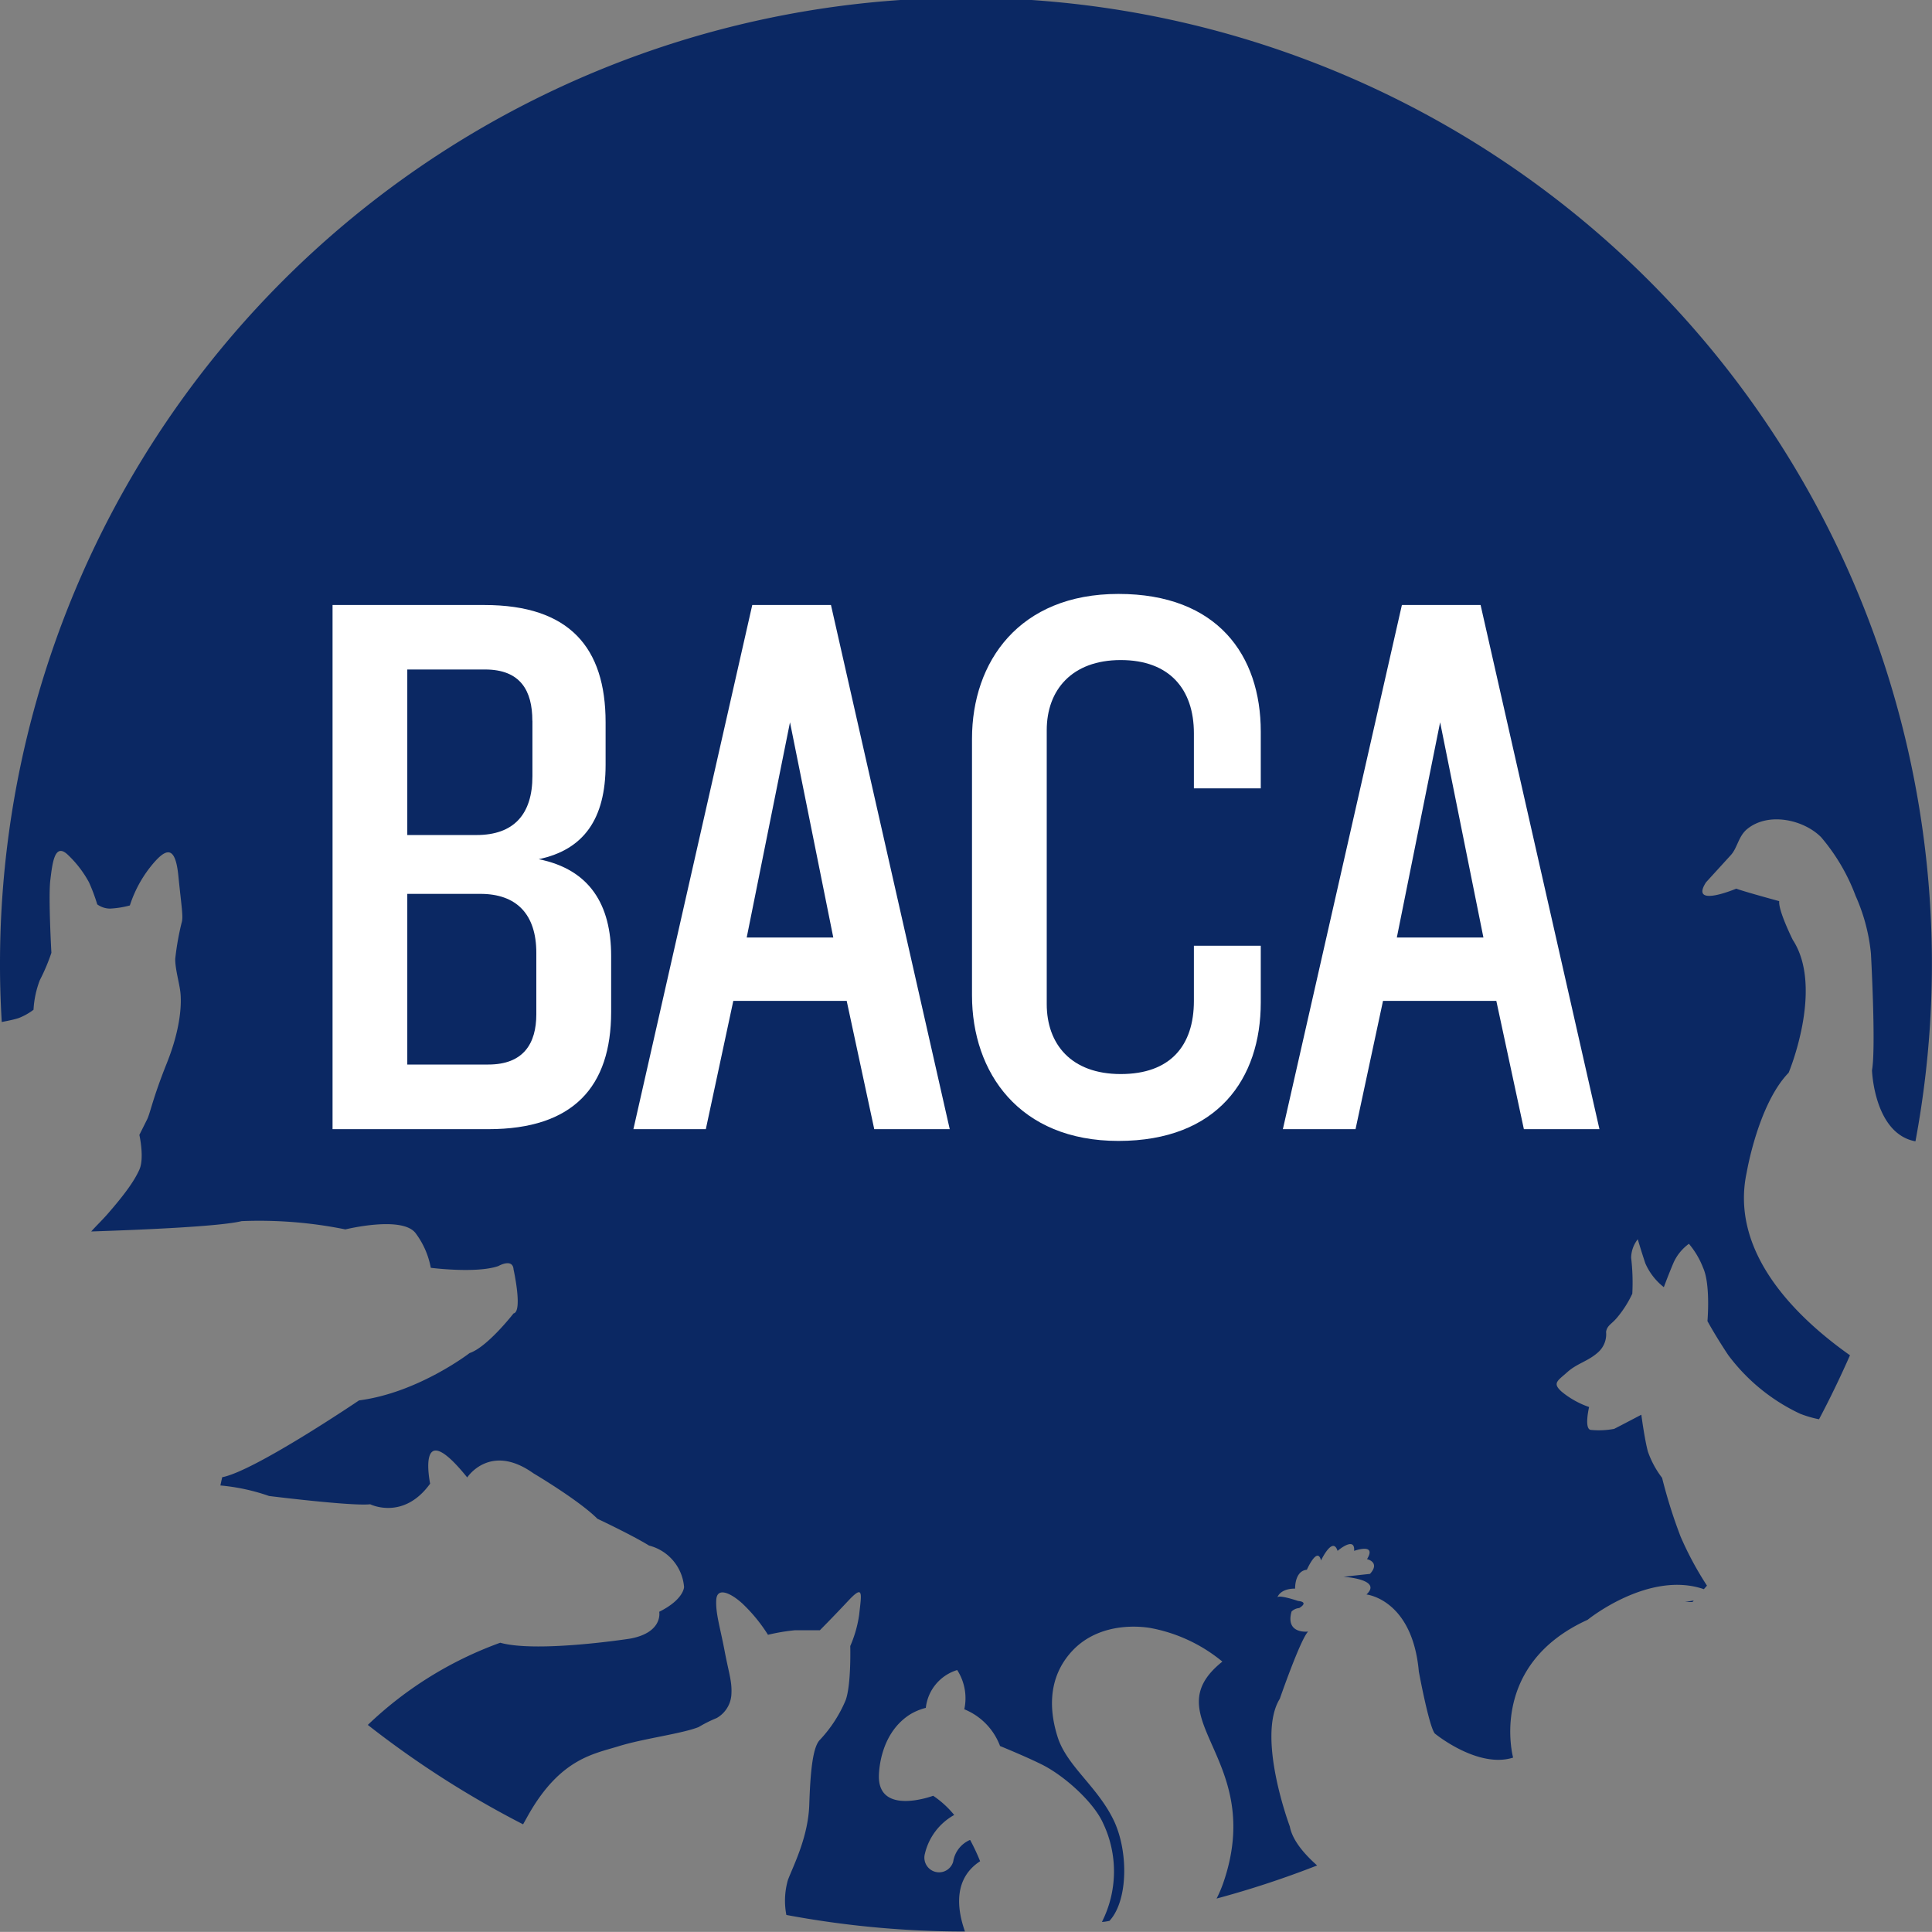 <svg xmlns="http://www.w3.org/2000/svg" viewBox="0 0 233.43 233.42"><rect x="0" y="0" width="233.43" height="233.42" fill="#808080" stroke="none"/><defs><style>.cls-1{fill:#0b2863;}.cls-2{fill:#fff;}</style></defs><title>Asset 4</title><g id="Layer_2" data-name="Layer 2"><g id="Final"><path class="cls-1" d="M2.27,123a7.3,7.3,0,0,0,1.78-1,11.75,11.75,0,0,1,.76-3.57,23.43,23.43,0,0,0,1.4-3.31s-.38-6.74-.13-8.78.51-4.45,2-3.17a13.24,13.24,0,0,1,2.67,3.43,22.1,22.1,0,0,1,1,2.67,2.68,2.68,0,0,0,1.53.51,11.33,11.33,0,0,0,2.41-.38,14.85,14.85,0,0,1,2.42-4.58c1.91-2.42,3.06-2.8,3.44,1s.63,5,.38,5.72a33.17,33.17,0,0,0-.76,4.33c0,1.27.51,2.92.63,4.07s.13,4.08-1.65,8.53-2,6.1-2.42,6.87l-.89,1.78s.63,2.8,0,4.2-1.78,3-3.94,5.47c-.68.76-1.31,1.36-1.88,2,6.38-.21,15.59-.61,18.18-1.25a52.42,52.42,0,0,1,12.53,1s6.85-1.69,8.48.45a10,10,0,0,1,1.84,4.19s5.51.71,8.16-.21c0,0,1.74-1,1.84.41,0,0,1.13,5.1,0,5.31,0,0-3.16,4.07-5.31,4.79,0,0-6.22,4.8-13.36,5.72,0,0-12.65,8.56-16.53,9.28,0,0-.09.37-.22,1a24.33,24.33,0,0,1,5.88,1.27s10,1.25,12.22,1c0,0,4,2,7.24-2.49,0,0-1.75-8.48,4.48-.75,0,0,2.75-4.24,8-.5,0,0,5.48,3.24,7.73,5.49,0,0,4.24,2,6.24,3.24a5.64,5.64,0,0,1,4.23,5s0,1.5-3,3c0,0,.5,2.49-3.49,3.24,0,0-11.23,1.75-15.72.5a45.46,45.46,0,0,0-16,9.93A116.79,116.79,0,0,0,63.2,220.42c.27-.47.52-.94.81-1.44,3.81-6.52,7.75-7.07,10.75-8s7.61-1.5,9.65-2.31a15.87,15.87,0,0,1,2.18-1.09,3.51,3.51,0,0,0,1.77-2.72c.13-1.63-.28-2.59-.82-5.44s-1.09-4.49-1-6.11,1.77-.82,3.12.4a19.41,19.41,0,0,1,3.13,3.81,23.63,23.63,0,0,1,3.27-.55h3s1.49-1.49,3.4-3.53,1.63-.95,1.35,1.63a14.51,14.51,0,0,1-1.08,3.81s.13,4.63-.55,6.53A16.05,16.05,0,0,1,99,210.28c-.81.95-1.09,3.81-1.22,7.75s-1.91,7.35-2.58,9.11a9.08,9.08,0,0,0-.19,4.23,117.13,117.13,0,0,0,21.58,2c-1-2.83-1.36-6.41,1.83-8.49a24.38,24.38,0,0,0-1.2-2.56h-.05a3.42,3.42,0,0,0-2,2.6,1.77,1.77,0,0,1-3.42-.95,7.26,7.26,0,0,1,3.54-4.68,11.8,11.8,0,0,0-2.54-2.32s-6.48,2.42-6.56-2.23c0,0-.14-5.12,3.77-7.6a6.88,6.88,0,0,1,1.9-.79,5.39,5.39,0,0,1,3.79-4.57,6.28,6.28,0,0,1,.86,4.74,7.7,7.7,0,0,1,4.32,4.44s3,1.22,5,2.21c2.78,1.37,6.32,4.59,7.44,7.1a13.52,13.52,0,0,1-.13,11.94c.3,0,.6-.07.9-.12a4.31,4.31,0,0,0,.39-.48c1.9-2.71,1.8-8.2.13-11.68-2-4.14-5.69-6.56-6.79-10.11-1.32-4.21-.65-7.74,1.77-10.34,2.56-2.76,6.39-3.24,9.35-2.8a19.11,19.11,0,0,1,8.8,4.08c-8.54,6.82,5.43,11.62.06,26.88a14.65,14.65,0,0,1-.76,1.75,115.84,115.84,0,0,0,12.15-4c-1.66-1.47-3-3.1-3.3-4.71,0,0-4.06-10.81-1.21-15.43,0,0,2.49-7.19,3.42-8.12,0,0-2.78.36-2-2.42a1.47,1.47,0,0,1,.92-.42s1.28-.71-.14-.86c0,0-2.28-.78-2.49-.43,0,0,.28-1.06,2.14-1.06,0,0-.08-2.13,1.42-2.28,0,0,1.28-2.89,1.71-1.12,0,0,1.41-3,2-1.16,0,0,2.13-1.84,2,0,0,0,2.78-1,1.56,1,0,0,1.64.36.36,1.78l-3.21.35s4.77.29,2.78,2.14c0,0,5.55.57,6.33,9.32,0,0,1.22,6.62,1.93,7.48,0,0,5.19,4.27,9.46,2.91,0,0-3.06-11.17,9-16.65,0,0,7.38-6,14.05-3.7.12-.15.25-.28.37-.43a39.86,39.86,0,0,1-3.18-5.91,61,61,0,0,1-2.24-7.11,11.32,11.32,0,0,1-1.71-3.16c-.4-1.44-.8-4.47-.8-4.47s-2.49,1.31-3.28,1.71a9.94,9.94,0,0,1-2.77.13c-.92,0-.26-2.77-.26-2.77a10.68,10.68,0,0,1-3.3-1.84c-1.18-1.05-.52-1.31.66-2.37s2.5-1.31,3.69-2.37a2.91,2.91,0,0,0,1-2.5c.13-.79.66-.92,1.32-1.71a13.11,13.11,0,0,0,1.85-2.9,25.69,25.69,0,0,0-.14-4.34,3.71,3.71,0,0,1,.8-2.24s.38,1.31.91,2.9a7.4,7.4,0,0,0,2.24,2.89s.53-1.45,1.19-3a5.73,5.73,0,0,1,1.84-2.24,10.13,10.13,0,0,1,1.71,2.89c.92,2,.53,6.45.53,6.45s.92,1.71,2.5,4.09a23,23,0,0,0,8.69,7.1,13.37,13.37,0,0,0,2.29.67c1.34-2.52,2.58-5.11,3.74-7.73-6.48-4.58-14.58-12.44-12.47-22.14,0,0,1.39-8.22,5.06-12,0,0,4.29-10.24.5-16.05,0,0-1.77-3.54-1.64-4.68,0,0-4.17-1.13-5.19-1.51,0,0-5.68,2.4-3.66-.76l3-3.29c.81-.88.91-2.29,2-3.17,2.54-2.06,6.79-1.13,8.91,1a23.66,23.66,0,0,1,4.17,7.09,22.45,22.45,0,0,1,1.85,6.94s.63,11.37.13,14.14c0,0,.25,7.65,5.25,8.58A116.71,116.71,0,1,0,0,116.71c0,2.28.08,4.53.21,6.77C1.27,123.28,1.85,123.14,2.27,123Z"/><path class="cls-1" d="M203.57,193.56l.92,0,.16-.18Z"/><path class="cls-2" d="M59,136.43H40.18V73.1H58.53c10.27,0,14.64,5.14,14.64,14.17v5.14c0,6.56-2.66,10.26-8.08,11.4,6.18,1.24,8.75,5.52,8.75,11.69v6.76C73.84,131.29,69.28,136.43,59,136.43Zm5.32-49.35c0-3.62-1.43-6.19-5.71-6.19H49.21v20h8.37c4.47,0,6.75-2.47,6.75-7.13V87.08Zm.48,28.05c0-4.66-2.38-7.13-6.76-7.13H49.21v20.62H59c4.27,0,5.8-2.56,5.8-6.08Z"/><path class="cls-2" d="M135.13,137.85c-12,0-17.69-8.27-17.69-17.59v-31c0-9.32,5.71-17.5,17.69-17.5s17.2,7.42,17.2,16.64v6.85h-8.08V88.6c0-5.32-2.94-8.85-8.84-8.85s-8.94,3.62-8.94,8.47v33.09c0,4.84,2.95,8.46,8.94,8.46s8.84-3.42,8.84-8.84v-6.66h8.08v6.85C152.33,130.34,147.11,137.85,135.13,137.85Z"/><path class="cls-2" d="M184.12,136.43l-3.33-15.5H167.1l-3.32,15.5H155L169.38,73.1h9.51l14.36,63.33ZM174,87.27l-5.23,26h10.46Z"/><path class="cls-2" d="M105.63,136.43l-3.33-15.5H88.6l-3.32,15.5H76.53L90.89,73.1h9.51l14.35,63.33ZM95.45,87.27l-5.23,26h10.46Z"/></g></g></svg>